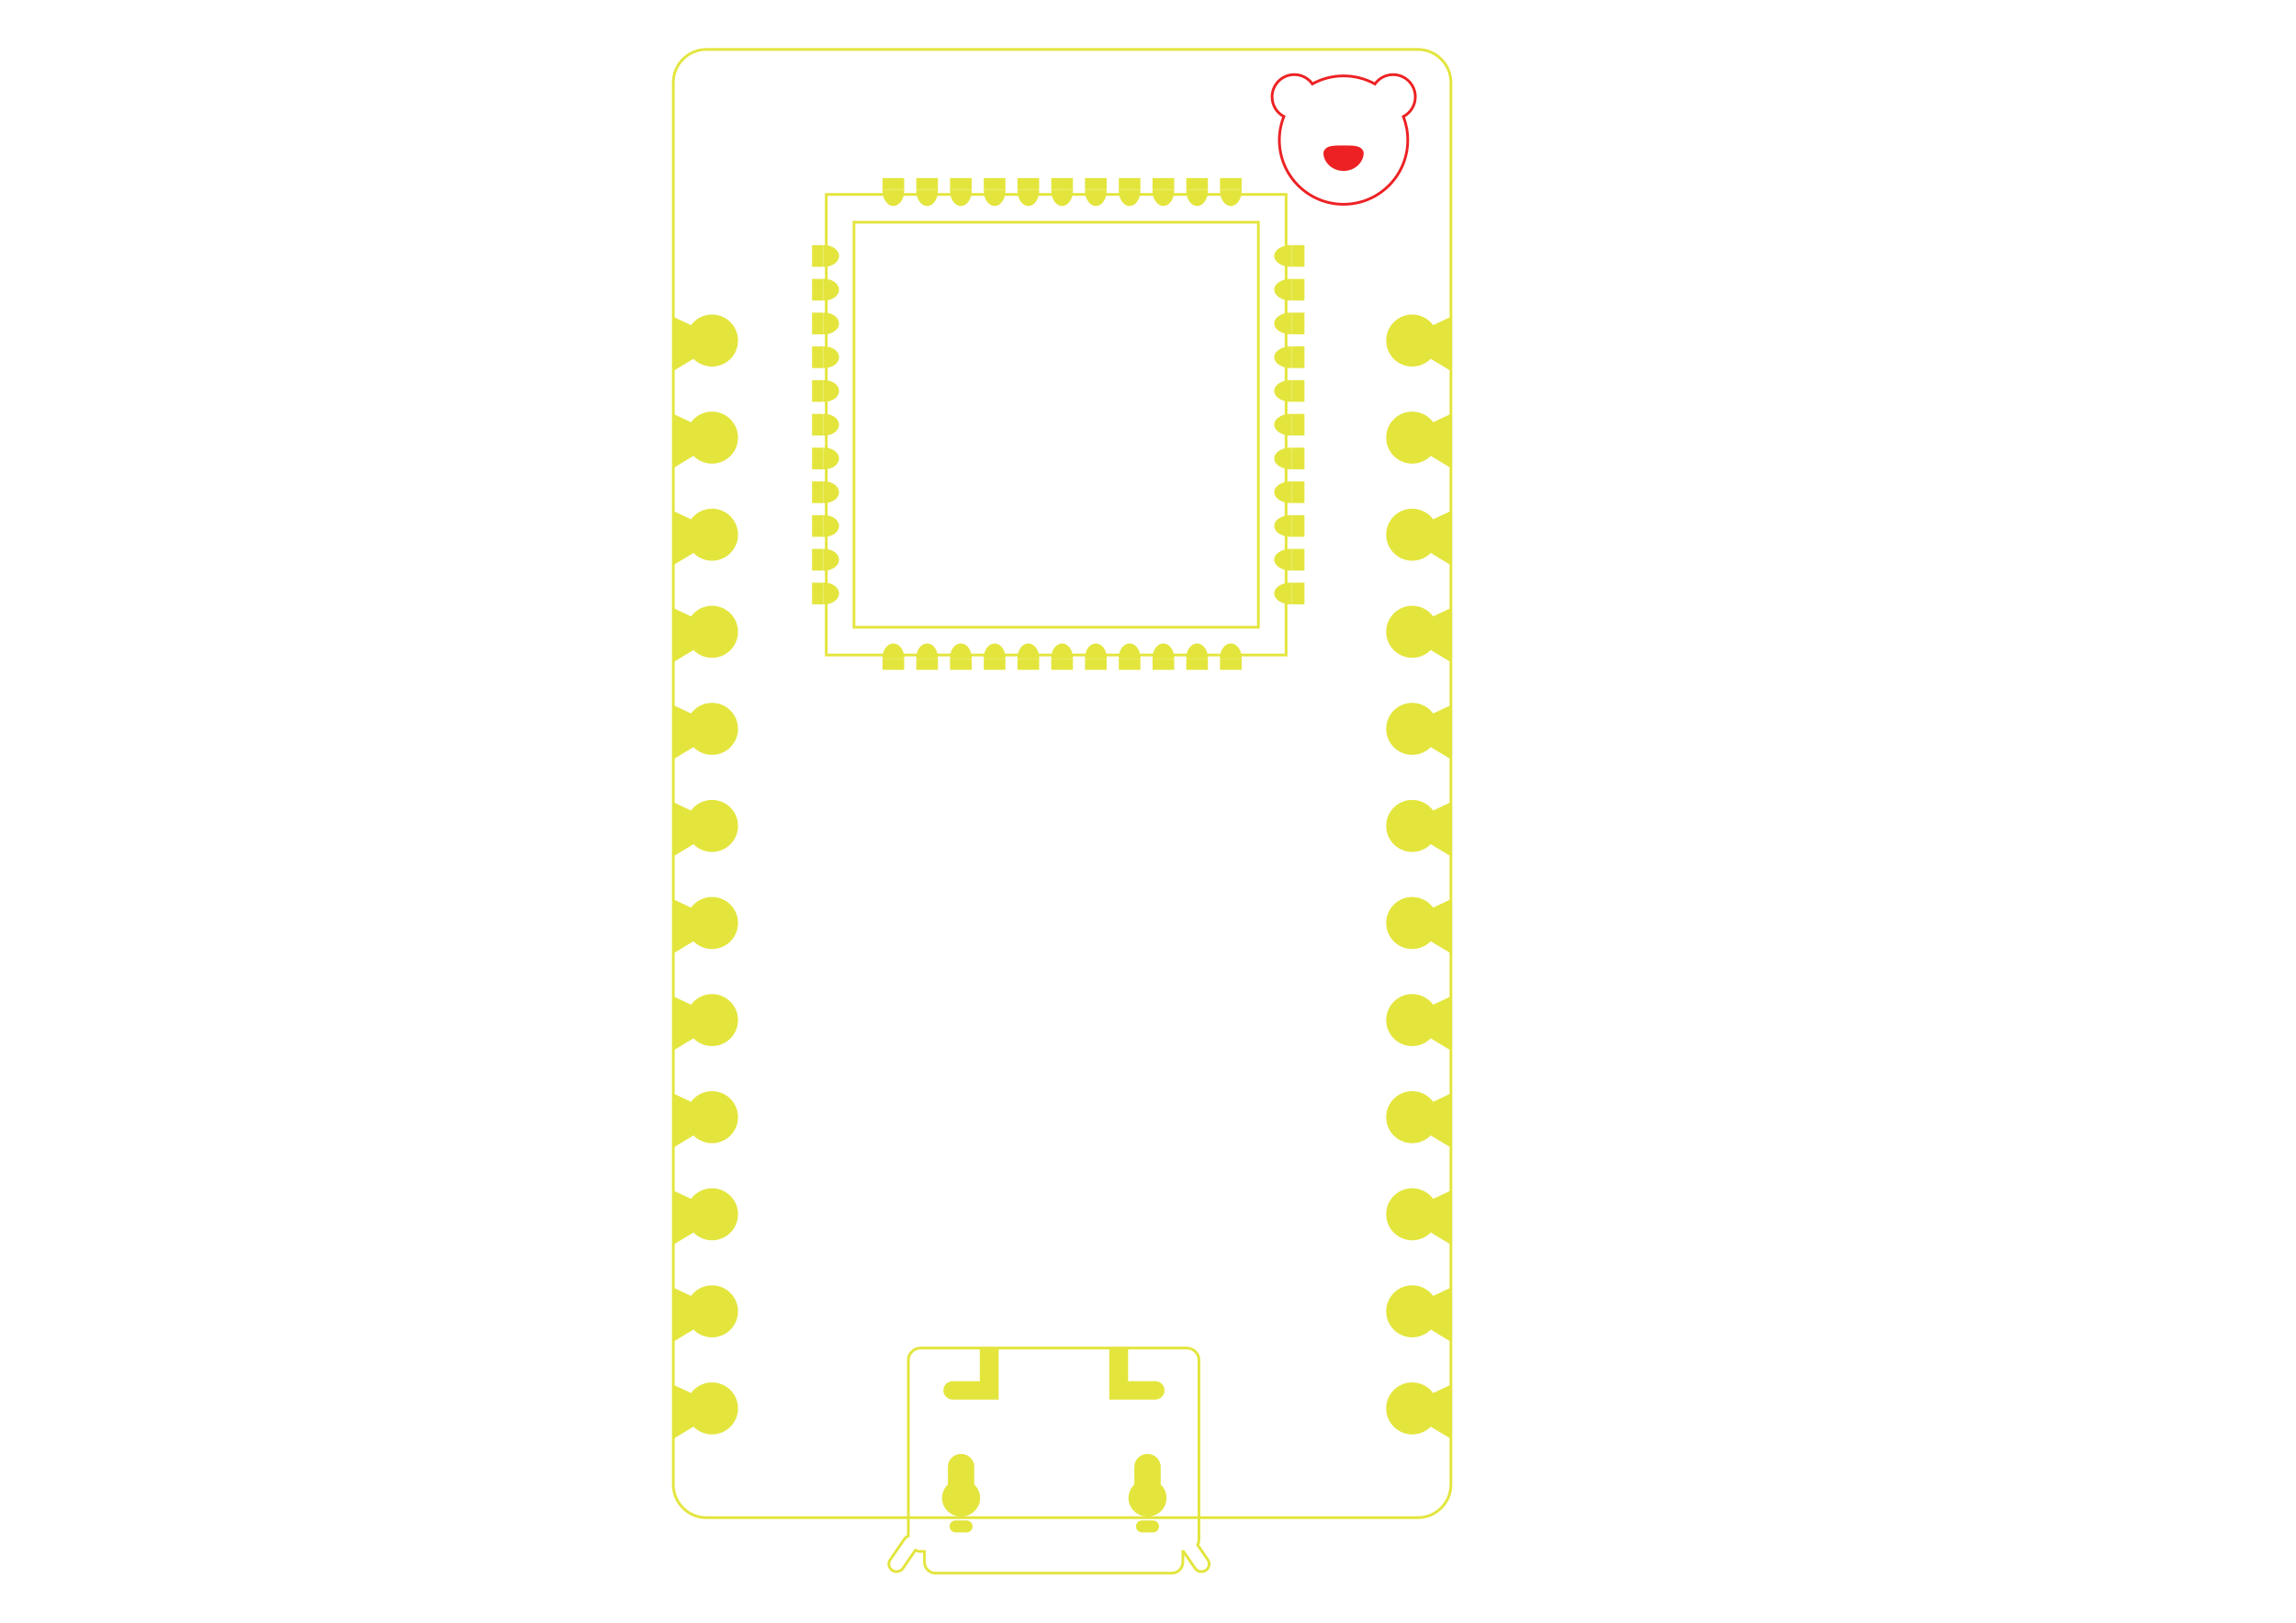 <?xml version="1.0" encoding="utf-8"?>
<!-- Generator: Adobe Illustrator 17.0.0, net.redbear.redbearduo.data.SVG Export Plug-In . net.redbear.redbearduo.data.SVG Version: 6.00 Build 0)  -->
<!DOCTYPE svg PUBLIC "-//W3C//DTD net.redbear.redbearduo.data.SVG 1.0//EN" "http://www.w3.org/TR/2001/REC-net.redbear.redbearduo.data.SVG-20010904/DTD/svg10.dtd">
<svg version="1.0" xmlns="http://www.w3.org/2000/svg" xmlns:xlink="http://www.w3.org/1999/xlink" x="0px" y="0px" width="842px"
	 height="595px" viewBox="0 0 842 595" enable-background="new 0 0 842 595" xml:space="preserve">
<g id="图层_3" display="none">
	<rect x="231" y="154.5" display="inline" fill-rule="evenodd" clip-rule="evenodd" width="404" height="290"/>
</g>
<g id="图层_2" display="none">
</g>
<g id="Layer_1">
	<g>
		<path fill-rule="evenodd" clip-rule="evenodd" fill="none" stroke="#E3E53D" d="M259.029,18.131h260.943
			c6.663,0,12.112,5.45,12.112,12.112v514.141c0,6.661-5.45,12.112-12.112,12.112H259.029c-6.664,0-12.114-5.451-12.114-12.112
			V30.244C246.916,23.581,252.365,18.131,259.029,18.131z"/>
		<g>
			<path fill-rule="evenodd" clip-rule="evenodd" fill="#E3E53D" d="M261.112,115.332c5.268,0,9.539,4.271,9.539,9.539
				c0,5.269-4.271,9.54-9.539,9.54c-2.661,0-5.067-1.09-6.797-2.846l-7.4,4.458V116.17l6.506,3.057
				C255.157,116.865,257.955,115.332,261.112,115.332z"/>
			<path fill-rule="evenodd" clip-rule="evenodd" fill="#E3E53D" d="M261.112,150.929c5.268,0,9.539,4.271,9.539,9.54
				c0,5.268-4.271,9.539-9.539,9.539c-2.661,0-5.067-1.088-6.797-2.844l-7.4,4.456v-19.854l6.506,3.058
				C255.157,152.461,257.955,150.929,261.112,150.929z"/>
			<path fill-rule="evenodd" clip-rule="evenodd" fill="#E3E53D" d="M261.112,186.525c5.268,0,9.539,4.271,9.539,9.54
				c0,5.268-4.271,9.539-9.539,9.539c-2.661,0-5.067-1.09-6.797-2.845l-7.4,4.456v-19.853l6.506,3.057
				C255.157,188.059,257.955,186.525,261.112,186.525z"/>
			<path fill-rule="evenodd" clip-rule="evenodd" fill="#E3E53D" d="M261.112,222.123c5.268,0,9.539,4.271,9.539,9.539
				c0,5.269-4.271,9.54-9.539,9.54c-2.661,0-5.067-1.09-6.797-2.846l-7.4,4.458v-19.853l6.506,3.057
				C255.157,223.656,257.955,222.123,261.112,222.123z"/>
			<path fill-rule="evenodd" clip-rule="evenodd" fill="#E3E53D" d="M261.112,257.719c5.268,0,9.539,4.271,9.539,9.539
				c0,5.269-4.271,9.54-9.539,9.54c-2.661,0-5.067-1.09-6.797-2.844l-7.4,4.456v-19.854l6.506,3.058
				C255.157,259.251,257.955,257.719,261.112,257.719z"/>
			<path fill-rule="evenodd" clip-rule="evenodd" fill="#E3E53D" d="M261.112,293.316c5.268,0,9.539,4.271,9.539,9.54
				c0,5.268-4.271,9.539-9.539,9.539c-2.661,0-5.067-1.09-6.797-2.846l-7.4,4.458v-19.853l6.506,3.057
				C255.157,294.85,257.955,293.316,261.112,293.316z"/>
			<path fill-rule="evenodd" clip-rule="evenodd" fill="#E3E53D" d="M261.112,328.911c5.268,0,9.539,4.273,9.539,9.541
				c0,5.267-4.271,9.542-9.539,9.542c-2.661,0-5.067-1.09-6.797-2.848l-7.4,4.458V329.75l6.506,3.058
				C255.157,330.445,257.955,328.911,261.112,328.911z"/>
			<path fill-rule="evenodd" clip-rule="evenodd" fill="#E3E53D" d="M261.112,364.51c5.268,0,9.539,4.271,9.539,9.539
				c0,5.271-4.271,9.542-9.539,9.542c-2.661,0-5.067-1.09-6.797-2.847l-7.4,4.458v-19.855l6.506,3.058
				C255.157,366.042,257.955,364.51,261.112,364.51z"/>
			<path fill-rule="evenodd" clip-rule="evenodd" fill="#E3E53D" d="M261.112,400.107c5.268,0,9.539,4.271,9.539,9.539
				c0,5.271-4.271,9.539-9.539,9.539c-2.661,0-5.067-1.086-6.797-2.844l-7.4,4.458v-19.854l6.506,3.058
				C255.157,401.639,257.955,400.107,261.112,400.107z"/>
			<path fill-rule="evenodd" clip-rule="evenodd" fill="#E3E53D" d="M261.112,435.703c5.268,0,9.539,4.271,9.539,9.539
				c0,5.268-4.271,9.542-9.539,9.542c-2.661,0-5.067-1.09-6.797-2.847l-7.4,4.458V436.54l6.506,3.058
				C255.157,437.236,257.955,435.703,261.112,435.703z"/>
			<path fill-rule="evenodd" clip-rule="evenodd" fill="#E3E53D" d="M261.112,471.3c5.268,0,9.539,4.271,9.539,9.539
				c0,5.27-4.271,9.542-9.539,9.542c-2.661,0-5.067-1.09-6.797-2.848l-7.4,4.458v-19.854l6.506,3.058
				C255.157,472.832,257.955,471.3,261.112,471.3z"/>
			<path fill-rule="evenodd" clip-rule="evenodd" fill="#E3E53D" d="M261.112,506.897c5.268,0,9.539,4.271,9.539,9.539
				c0,5.271-4.271,9.539-9.539,9.539c-2.661,0-5.067-1.086-6.797-2.844l-7.4,4.458v-19.854l6.506,3.058
				C255.157,508.429,257.955,506.897,261.112,506.897z"/>
		</g>
		<g>
			<path fill-rule="evenodd" clip-rule="evenodd" fill="#E3E53D" d="M517.888,115.332c-5.268,0-9.539,4.271-9.539,9.539
				c0,5.269,4.271,9.54,9.539,9.54c2.661,0,5.067-1.09,6.797-2.846l7.4,4.458V116.17l-6.506,3.057
				C523.843,116.865,521.045,115.332,517.888,115.332z"/>
			<path fill-rule="evenodd" clip-rule="evenodd" fill="#E3E53D" d="M517.888,150.929c-5.268,0-9.539,4.271-9.539,9.54
				c0,5.268,4.271,9.539,9.539,9.539c2.661,0,5.067-1.088,6.797-2.844l7.4,4.456v-19.854l-6.506,3.058
				C523.843,152.461,521.045,150.929,517.888,150.929z"/>
			<path fill-rule="evenodd" clip-rule="evenodd" fill="#E3E53D" d="M517.888,186.525c-5.268,0-9.539,4.271-9.539,9.54
				c0,5.268,4.271,9.539,9.539,9.539c2.661,0,5.067-1.09,6.797-2.845l7.4,4.456v-19.853l-6.506,3.057
				C523.843,188.059,521.045,186.525,517.888,186.525z"/>
			<path fill-rule="evenodd" clip-rule="evenodd" fill="#E3E53D" d="M517.888,222.123c-5.268,0-9.539,4.271-9.539,9.539
				c0,5.269,4.271,9.54,9.539,9.54c2.661,0,5.067-1.09,6.797-2.846l7.4,4.458v-19.853l-6.506,3.057
				C523.843,223.656,521.045,222.123,517.888,222.123z"/>
			<path fill-rule="evenodd" clip-rule="evenodd" fill="#E3E53D" d="M517.888,257.719c-5.268,0-9.539,4.271-9.539,9.539
				c0,5.269,4.271,9.54,9.539,9.54c2.661,0,5.067-1.09,6.797-2.844l7.4,4.456v-19.854l-6.506,3.058
				C523.843,259.251,521.045,257.719,517.888,257.719z"/>
			<path fill-rule="evenodd" clip-rule="evenodd" fill="#E3E53D" d="M517.888,293.316c-5.268,0-9.539,4.271-9.539,9.54
				c0,5.268,4.271,9.539,9.539,9.539c2.661,0,5.067-1.09,6.797-2.846l7.4,4.458v-19.853l-6.506,3.057
				C523.843,294.85,521.045,293.316,517.888,293.316z"/>
			<path fill-rule="evenodd" clip-rule="evenodd" fill="#E3E53D" d="M517.888,328.911c-5.268,0-9.539,4.273-9.539,9.541
				c0,5.267,4.271,9.542,9.539,9.542c2.661,0,5.067-1.09,6.797-2.848l7.4,4.458V329.75l-6.506,3.058
				C523.843,330.445,521.045,328.911,517.888,328.911z"/>
			<path fill-rule="evenodd" clip-rule="evenodd" fill="#E3E53D" d="M517.888,364.51c-5.268,0-9.539,4.271-9.539,9.539
				c0,5.271,4.271,9.542,9.539,9.542c2.661,0,5.067-1.09,6.797-2.847l7.4,4.458v-19.855l-6.506,3.058
				C523.843,366.042,521.045,364.51,517.888,364.51z"/>
			<path fill-rule="evenodd" clip-rule="evenodd" fill="#E3E53D" d="M517.888,400.107c-5.268,0-9.539,4.271-9.539,9.539
				c0,5.271,4.271,9.539,9.539,9.539c2.661,0,5.067-1.086,6.797-2.844l7.4,4.458v-19.854l-6.506,3.058
				C523.843,401.639,521.045,400.107,517.888,400.107z"/>
			<path fill-rule="evenodd" clip-rule="evenodd" fill="#E3E53D" d="M517.888,435.703c-5.268,0-9.539,4.271-9.539,9.539
				c0,5.268,4.271,9.542,9.539,9.542c2.661,0,5.067-1.09,6.797-2.847l7.4,4.458V436.54l-6.506,3.058
				C523.843,437.236,521.045,435.703,517.888,435.703z"/>
			<path fill-rule="evenodd" clip-rule="evenodd" fill="#E3E53D" d="M517.888,471.3c-5.268,0-9.539,4.271-9.539,9.539
				c0,5.27,4.271,9.542,9.539,9.542c2.661,0,5.067-1.09,6.797-2.848l7.4,4.458v-19.854l-6.506,3.058
				C523.843,472.832,521.045,471.3,517.888,471.3z"/>
			<path fill-rule="evenodd" clip-rule="evenodd" fill="#E3E53D" d="M517.888,506.897c-5.268,0-9.539,4.271-9.539,9.539
				c0,5.271,4.271,9.539,9.539,9.539c2.661,0,5.067-1.086,6.797-2.844l7.4,4.458v-19.854l-6.506,3.058
				C523.843,508.429,521.045,506.897,517.888,506.897z"/>
		</g>
		<path fill-rule="evenodd" clip-rule="evenodd" fill="none" stroke="#ED2123" d="M514.659,42.755
			c1.02,2.682,1.594,5.582,1.594,8.615c0,13-10.54,23.54-23.54,23.54c-13,0-23.54-10.54-23.54-23.54
			c0-3.046,0.579-5.958,1.652-8.633c-2.563-1.369-4.325-4.088-4.325-7.217c0-4.506,3.654-8.159,8.159-8.159
			c2.727,0,5.141,1.336,6.625,3.407c3.386-1.868,7.283-2.939,11.429-2.939c4.172,0,8.089,1.085,11.512,2.956
			c1.504-2.088,3.918-3.424,6.645-3.424c4.506,0,8.159,3.653,8.159,8.159C519.029,38.649,517.268,41.367,514.659,42.755
			L514.659,42.755z"/>
		<path fill-rule="evenodd" clip-rule="evenodd" fill="#ED2123" d="M492.713,62.692c6.056-0.141,8.13-5.698,7.134-7.492
			c-0.996-1.793-3.218-1.851-7.134-1.863c-3.916,0.012-6.137,0.071-7.134,1.863C484.585,56.994,486.658,62.551,492.713,62.692z"/>
		
			<rect x="303.017" y="71.299" fill-rule="evenodd" clip-rule="evenodd" fill="none" stroke="#E3E53D" stroke-miterlimit="10" width="168.626" height="168.885"/>
		
			<rect x="313.182" y="81.481" fill-rule="evenodd" clip-rule="evenodd" fill="none" stroke="#E3E53D" stroke-miterlimit="10" width="148.296" height="148.522"/>
		<g>
			<path fill-rule="evenodd" clip-rule="evenodd" fill="#E3E53D" d="M331.587,241.568c0.006-0.114,0.009-0.227,0.009-0.341
				c0-2.913-1.78-5.275-3.976-5.275c-2.197,0-3.978,2.362-3.978,5.275c0,0.114,0.005,0.228,0.009,0.341H331.587z"/>
			<rect x="323.649" y="241.568" fill-rule="evenodd" clip-rule="evenodd" fill="#E3E53D" width="7.936" height="4.042"/>
			<path fill-rule="evenodd" clip-rule="evenodd" fill="#E3E53D" d="M343.962,241.568c0.006-0.114,0.009-0.227,0.009-0.341
				c0-2.913-1.78-5.275-3.976-5.275c-2.196,0-3.978,2.362-3.978,5.275c0,0.114,0.004,0.228,0.009,0.341H343.962z"/>
			<rect x="336.027" y="241.568" fill-rule="evenodd" clip-rule="evenodd" fill="#E3E53D" width="7.936" height="4.042"/>
			<path fill-rule="evenodd" clip-rule="evenodd" fill="#E3E53D" d="M356.34,241.568c0.005-0.114,0.008-0.227,0.008-0.341
				c0-2.913-1.781-5.275-3.976-5.275c-2.196,0-3.976,2.362-3.976,5.275c0,0.114,0.003,0.228,0.009,0.341H356.34z"/>
			<rect x="348.402" y="241.568" fill-rule="evenodd" clip-rule="evenodd" fill="#E3E53D" width="7.936" height="4.042"/>
			<path fill-rule="evenodd" clip-rule="evenodd" fill="#E3E53D" d="M368.716,241.568c0.004-0.114,0.009-0.227,0.009-0.341
				c0-2.913-1.78-5.275-3.976-5.275c-2.197,0-3.978,2.362-3.978,5.275c0,0.114,0.003,0.228,0.009,0.341H368.716z"/>
			<rect x="360.778" y="241.568" fill-rule="evenodd" clip-rule="evenodd" fill="#E3E53D" width="7.936" height="4.042"/>
			<path fill-rule="evenodd" clip-rule="evenodd" fill="#E3E53D" d="M381.091,241.568c0.006-0.114,0.009-0.227,0.009-0.341
				c0-2.913-1.78-5.275-3.976-5.275c-2.196,0-3.978,2.362-3.978,5.275c0,0.114,0.004,0.228,0.009,0.341H381.091z"/>
			<rect x="373.155" y="241.568" fill-rule="evenodd" clip-rule="evenodd" fill="#E3E53D" width="7.936" height="4.042"/>
			<path fill-rule="evenodd" clip-rule="evenodd" fill="#E3E53D" d="M393.467,241.568c0.006-0.114,0.009-0.227,0.009-0.341
				c0-2.913-1.781-5.275-3.976-5.275c-2.196,0-3.976,2.362-3.976,5.275c0,0.114,0.003,0.228,0.009,0.341H393.467z"/>
			<rect x="385.531" y="241.568" fill-rule="evenodd" clip-rule="evenodd" fill="#E3E53D" width="7.936" height="4.042"/>
			<path fill-rule="evenodd" clip-rule="evenodd" fill="#E3E53D" d="M405.845,241.568c0.004-0.114,0.009-0.227,0.009-0.341
				c0-2.913-1.782-5.275-3.978-5.275c-2.196,0-3.976,2.362-3.976,5.275c0,0.114,0.003,0.228,0.009,0.341H405.845z"/>
			<rect x="397.907" y="241.568" fill-rule="evenodd" clip-rule="evenodd" fill="#E3E53D" width="7.936" height="4.042"/>
			<path fill-rule="evenodd" clip-rule="evenodd" fill="#E3E53D" d="M418.22,241.568c0.005-0.114,0.009-0.227,0.009-0.341
				c0-2.913-1.78-5.275-3.978-5.275c-2.196,0-3.976,2.362-3.976,5.275c0,0.114,0.003,0.228,0.009,0.341H418.22z"/>
			<rect x="410.283" y="241.568" fill-rule="evenodd" clip-rule="evenodd" fill="#E3E53D" width="7.936" height="4.042"/>
			<path fill-rule="evenodd" clip-rule="evenodd" fill="#E3E53D" d="M430.596,241.568c0.006-0.114,0.009-0.227,0.009-0.341
				c0-2.913-1.781-5.275-3.976-5.275s-3.976,2.362-3.976,5.275c0,0.114,0.003,0.228,0.007,0.341H430.596z"/>
			<rect x="422.66" y="241.568" fill-rule="evenodd" clip-rule="evenodd" fill="#E3E53D" width="7.936" height="4.042"/>
			<path fill-rule="evenodd" clip-rule="evenodd" fill="#E3E53D" d="M442.974,241.568c0.004-0.114,0.007-0.227,0.007-0.341
				c0-2.913-1.78-5.275-3.976-5.275c-2.196,0-3.976,2.362-3.976,5.275c0,0.114,0.003,0.228,0.009,0.341H442.974z"/>
			<rect x="435.036" y="241.568" fill-rule="evenodd" clip-rule="evenodd" fill="#E3E53D" width="7.936" height="4.042"/>
			<path fill-rule="evenodd" clip-rule="evenodd" fill="#E3E53D" d="M455.349,241.568c0.005-0.114,0.009-0.227,0.009-0.341
				c0-2.913-1.78-5.275-3.978-5.275c-2.196,0-3.976,2.362-3.976,5.275c0,0.114,0.003,0.228,0.009,0.341H455.349z"/>
			<rect x="447.412" y="241.568" fill-rule="evenodd" clip-rule="evenodd" fill="#E3E53D" width="7.936" height="4.042"/>
		</g>
		<g>
			<path fill-rule="evenodd" clip-rule="evenodd" fill="#E3E53D" d="M331.588,69.579c0.006,0.121,0.009,0.241,0.009,0.362
				c0,3.088-1.78,5.592-3.976,5.592c-2.197,0-3.978-2.504-3.978-5.592c0-0.121,0.005-0.241,0.009-0.362H331.588z"/>
			<rect x="323.65" y="65.295" fill-rule="evenodd" clip-rule="evenodd" fill="#E3E53D" width="7.936" height="4.284"/>
			<path fill-rule="evenodd" clip-rule="evenodd" fill="#E3E53D" d="M343.963,69.579c0.006,0.121,0.009,0.241,0.009,0.362
				c0,3.088-1.78,5.592-3.976,5.592s-3.978-2.504-3.978-5.592c0-0.121,0.004-0.241,0.009-0.362H343.963z"/>
			<rect x="336.027" y="65.295" fill-rule="evenodd" clip-rule="evenodd" fill="#E3E53D" width="7.936" height="4.284"/>
			<path fill-rule="evenodd" clip-rule="evenodd" fill="#E3E53D" d="M356.341,69.579c0.005,0.121,0.008,0.241,0.008,0.362
				c0,3.088-1.781,5.592-3.976,5.592c-2.196,0-3.976-2.504-3.976-5.592c0-0.121,0.003-0.241,0.009-0.362H356.341z"/>
			<rect x="348.403" y="65.295" fill-rule="evenodd" clip-rule="evenodd" fill="#E3E53D" width="7.936" height="4.284"/>
			<path fill-rule="evenodd" clip-rule="evenodd" fill="#E3E53D" d="M368.717,69.579c0.004,0.121,0.009,0.241,0.009,0.362
				c0,3.088-1.78,5.592-3.976,5.592c-2.197,0-3.978-2.504-3.978-5.592c0-0.121,0.003-0.241,0.009-0.362H368.717z"/>
			<rect x="360.779" y="65.295" fill-rule="evenodd" clip-rule="evenodd" fill="#E3E53D" width="7.936" height="4.284"/>
			<path fill-rule="evenodd" clip-rule="evenodd" fill="#E3E53D" d="M381.092,69.579c0.006,0.121,0.009,0.241,0.009,0.362
				c0,3.088-1.78,5.592-3.976,5.592s-3.978-2.504-3.978-5.592c0-0.121,0.004-0.241,0.009-0.362H381.092z"/>
			<rect x="373.156" y="65.295" fill-rule="evenodd" clip-rule="evenodd" fill="#E3E53D" width="7.936" height="4.284"/>
			<path fill-rule="evenodd" clip-rule="evenodd" fill="#E3E53D" d="M393.468,69.579c0.006,0.121,0.009,0.241,0.009,0.362
				c0,3.088-1.781,5.592-3.976,5.592s-3.976-2.504-3.976-5.592c0-0.121,0.003-0.241,0.009-0.362H393.468z"/>
			<rect x="385.532" y="65.295" fill-rule="evenodd" clip-rule="evenodd" fill="#E3E53D" width="7.936" height="4.284"/>
			<path fill-rule="evenodd" clip-rule="evenodd" fill="#E3E53D" d="M405.846,69.579c0.004,0.121,0.009,0.241,0.009,0.362
				c0,3.088-1.782,5.592-3.978,5.592c-2.196,0-3.976-2.504-3.976-5.592c0-0.121,0.003-0.241,0.009-0.362H405.846z"/>
			<rect x="397.908" y="65.295" fill-rule="evenodd" clip-rule="evenodd" fill="#E3E53D" width="7.936" height="4.284"/>
			<path fill-rule="evenodd" clip-rule="evenodd" fill="#E3E53D" d="M418.221,69.579c0.005,0.121,0.009,0.241,0.009,0.362
				c0,3.088-1.78,5.592-3.978,5.592c-2.196,0-3.976-2.504-3.976-5.592c0-0.121,0.003-0.241,0.009-0.362H418.221z"/>
			<rect x="410.284" y="65.295" fill-rule="evenodd" clip-rule="evenodd" fill="#E3E53D" width="7.936" height="4.284"/>
			<path fill-rule="evenodd" clip-rule="evenodd" fill="#E3E53D" d="M430.597,69.579c0.006,0.121,0.009,0.241,0.009,0.362
				c0,3.088-1.781,5.592-3.976,5.592s-3.976-2.504-3.976-5.592c0-0.121,0.003-0.241,0.007-0.362H430.597z"/>
			<rect x="422.661" y="65.295" fill-rule="evenodd" clip-rule="evenodd" fill="#E3E53D" width="7.936" height="4.284"/>
			<path fill-rule="evenodd" clip-rule="evenodd" fill="#E3E53D" d="M442.975,69.579c0.004,0.121,0.007,0.241,0.007,0.362
				c0,3.088-1.78,5.592-3.976,5.592s-3.976-2.504-3.976-5.592c0-0.121,0.003-0.241,0.009-0.362H442.975z"/>
			<rect x="435.037" y="65.295" fill-rule="evenodd" clip-rule="evenodd" fill="#E3E53D" width="7.936" height="4.284"/>
			<path fill-rule="evenodd" clip-rule="evenodd" fill="#E3E53D" d="M455.35,69.579c0.005,0.121,0.009,0.241,0.009,0.362
				c0,3.088-1.78,5.592-3.978,5.592c-2.196,0-3.976-2.504-3.976-5.592c0-0.121,0.003-0.241,0.009-0.362H455.35z"/>
			<rect x="447.413" y="65.295" fill-rule="evenodd" clip-rule="evenodd" fill="#E3E53D" width="7.936" height="4.284"/>
		</g>
		<path fill-rule="evenodd" clip-rule="evenodd" fill="none" stroke="#E3E53D" stroke-miterlimit="10" d="M333.114,563.233
			c-0.554,0.19-1.052,0.551-1.404,1.062l-5.275,7.667c-0.871,1.267-0.525,2.998,0.769,3.85l0,0c1.294,0.852,3.064,0.512,3.936-0.753
			l4.545-6.61c0.588,0.277,1.246,0.431,1.937,0.431h1.388v3.853c0,2.26,1.804,4.109,4.009,4.109h86.766
			c2.205,0,4.008-1.848,4.008-4.109v-3.853h0.215l4.252,6.179c0.87,1.264,2.641,1.604,3.934,0.753l0,0
			c1.295-0.852,1.641-2.583,0.771-3.85l-3.773-5.484c0.317-0.602,0.497-1.285,0.497-2.005V498.71c0-2.426-2.028-4.41-4.508-4.41
			h-97.559c-2.479,0-4.508,1.983-4.508,4.41V563.233z"/>
		<path fill-rule="evenodd" clip-rule="evenodd" fill="#E3E53D" d="M413.696,494.3h-6.906v18.909h4.396h2.51h9.917
			c1.901,0,3.454-1.517,3.454-3.377l0,0c0-1.857-1.553-3.377-3.454-3.377h-9.917V494.3z"/>
		<path fill-rule="evenodd" clip-rule="evenodd" fill="#E3E53D" d="M359.32,494.3h6.907v18.909h-4.395h-2.512h-9.917
			c-1.899,0-3.452-1.517-3.452-3.377l0,0c0-1.857,1.553-3.377,3.452-3.377h9.917V494.3z"/>
		<g>
			<path fill-rule="evenodd" clip-rule="evenodd" fill="#E3E53D" d="M420.82,533.118h0.002c2.658,0,4.832,2.128,4.832,4.729v6.505
				c1.321,1.243,2.145,2.989,2.145,4.922c0,3.772-3.124,6.827-6.979,6.827c-3.854,0-6.979-3.055-6.979-6.827
				c0-1.932,0.823-3.678,2.145-4.922v-6.505C415.985,535.246,418.16,533.118,420.82,533.118z"/>
			<path fill-rule="evenodd" clip-rule="evenodd" fill="#E3E53D" d="M418.806,557.505h4.028c1.213,0,2.203,0.99,2.203,2.204l0,0
				c0,1.213-0.99,2.203-2.203,2.203h-4.028c-1.211,0-2.203-0.99-2.203-2.203l0,0C416.603,558.495,417.594,557.505,418.806,557.505z"
				/>
		</g>
		<g>
			<path fill-rule="evenodd" clip-rule="evenodd" fill="#E3E53D" d="M352.449,533.118L352.449,533.118
				c-2.659,0-4.836,2.128-4.836,4.729v6.505c-1.32,1.243-2.143,2.989-2.143,4.922c0,3.772,3.124,6.827,6.979,6.827
				s6.979-3.055,6.979-6.827c0-1.932-0.823-3.678-2.145-4.922v-6.505C357.284,535.246,355.109,533.118,352.449,533.118z"/>
			<path fill-rule="evenodd" clip-rule="evenodd" fill="#E3E53D" d="M354.462,557.505h-4.026c-1.212,0-2.203,0.99-2.203,2.204l0,0
				c0,1.213,0.992,2.203,2.203,2.203h4.026c1.213,0,2.205-0.99,2.205-2.203l0,0C356.666,558.495,355.675,557.505,354.462,557.505z"
				/>
		</g>
		<g>
			<path fill-rule="evenodd" clip-rule="evenodd" fill="#E3E53D" d="M473.736,213.647c-0.13-0.006-0.261-0.009-0.392-0.009
				c-3.343,0-6.053,1.78-6.053,3.976c0,2.197,2.71,3.978,6.053,3.978c0.131,0,0.261-0.005,0.392-0.009V213.647z"/>
			<rect x="473.736" y="213.649" fill-rule="evenodd" clip-rule="evenodd" fill="#E3E53D" width="4.637" height="7.936"/>
			<path fill-rule="evenodd" clip-rule="evenodd" fill="#E3E53D" d="M473.736,201.272c-0.13-0.006-0.261-0.009-0.392-0.009
				c-3.343,0-6.053,1.78-6.053,3.976c0,2.196,2.71,3.978,6.053,3.978c0.131,0,0.261-0.004,0.392-0.009V201.272z"/>
			<rect x="473.736" y="201.272" fill-rule="evenodd" clip-rule="evenodd" fill="#E3E53D" width="4.637" height="7.936"/>
			<path fill-rule="evenodd" clip-rule="evenodd" fill="#E3E53D" d="M473.736,188.894c-0.13-0.005-0.261-0.008-0.392-0.008
				c-3.343,0-6.053,1.781-6.053,3.976c0,2.196,2.71,3.976,6.053,3.976c0.131,0,0.261-0.003,0.392-0.009V188.894z"/>
			<rect x="473.736" y="188.896" fill-rule="evenodd" clip-rule="evenodd" fill="#E3E53D" width="4.637" height="7.936"/>
			<path fill-rule="evenodd" clip-rule="evenodd" fill="#E3E53D" d="M473.736,176.518c-0.13-0.004-0.261-0.009-0.392-0.009
				c-3.343,0-6.053,1.78-6.053,3.976c0,2.197,2.71,3.978,6.053,3.978c0.131,0,0.261-0.003,0.392-0.009V176.518z"/>
			<rect x="473.736" y="176.52" fill-rule="evenodd" clip-rule="evenodd" fill="#E3E53D" width="4.637" height="7.936"/>
			<path fill-rule="evenodd" clip-rule="evenodd" fill="#E3E53D" d="M473.736,164.143c-0.13-0.006-0.261-0.009-0.392-0.009
				c-3.343,0-6.053,1.78-6.053,3.976c0,2.196,2.71,3.978,6.053,3.978c0.131,0,0.261-0.004,0.392-0.009V164.143z"/>
			<rect x="473.736" y="164.143" fill-rule="evenodd" clip-rule="evenodd" fill="#E3E53D" width="4.637" height="7.936"/>
			<path fill-rule="evenodd" clip-rule="evenodd" fill="#E3E53D" d="M473.736,151.767c-0.13-0.006-0.261-0.009-0.392-0.009
				c-3.343,0-6.053,1.781-6.053,3.976c0,2.196,2.71,3.976,6.053,3.976c0.131,0,0.261-0.003,0.392-0.009V151.767z"/>
			<rect x="473.736" y="151.767" fill-rule="evenodd" clip-rule="evenodd" fill="#E3E53D" width="4.637" height="7.936"/>
			<path fill-rule="evenodd" clip-rule="evenodd" fill="#E3E53D" d="M473.736,139.389c-0.13-0.004-0.261-0.009-0.392-0.009
				c-3.343,0-6.053,1.782-6.053,3.978c0,2.196,2.71,3.976,6.053,3.976c0.131,0,0.261-0.003,0.392-0.009V139.389z"/>
			<rect x="473.736" y="139.391" fill-rule="evenodd" clip-rule="evenodd" fill="#E3E53D" width="4.637" height="7.936"/>
			<path fill-rule="evenodd" clip-rule="evenodd" fill="#E3E53D" d="M473.736,127.014c-0.13-0.005-0.261-0.009-0.392-0.009
				c-3.343,0-6.053,1.78-6.053,3.978c0,2.196,2.71,3.976,6.053,3.976c0.131,0,0.261-0.003,0.392-0.009V127.014z"/>
			<rect x="473.736" y="127.015" fill-rule="evenodd" clip-rule="evenodd" fill="#E3E53D" width="4.637" height="7.936"/>
			<path fill-rule="evenodd" clip-rule="evenodd" fill="#E3E53D" d="M473.736,114.638c-0.13-0.006-0.261-0.009-0.392-0.009
				c-3.343,0-6.053,1.781-6.053,3.976s2.71,3.976,6.053,3.976c0.131,0,0.261-0.003,0.392-0.007V114.638z"/>
			<rect x="473.736" y="114.638" fill-rule="evenodd" clip-rule="evenodd" fill="#E3E53D" width="4.637" height="7.936"/>
			<path fill-rule="evenodd" clip-rule="evenodd" fill="#E3E53D" d="M473.736,102.26c-0.13-0.004-0.261-0.007-0.392-0.007
				c-3.343,0-6.053,1.78-6.053,3.976s2.71,3.976,6.053,3.976c0.131,0,0.261-0.003,0.392-0.009V102.26z"/>
			<rect x="473.736" y="102.262" fill-rule="evenodd" clip-rule="evenodd" fill="#E3E53D" width="4.637" height="7.936"/>
			<path fill-rule="evenodd" clip-rule="evenodd" fill="#E3E53D" d="M473.736,89.885c-0.13-0.005-0.261-0.009-0.392-0.009
				c-3.343,0-6.053,1.78-6.053,3.978c0,2.196,2.71,3.976,6.053,3.976c0.131,0,0.261-0.003,0.392-0.009V89.885z"/>
			<rect x="473.736" y="89.886" fill-rule="evenodd" clip-rule="evenodd" fill="#E3E53D" width="4.637" height="7.936"/>
		</g>
		<g>
			<path fill-rule="evenodd" clip-rule="evenodd" fill="#E3E53D" d="M301.939,213.655c0.116-0.006,0.233-0.009,0.349-0.009
				c2.982,0,5.399,1.78,5.399,3.976c0,2.197-2.418,3.978-5.399,3.978c-0.117,0-0.233-0.005-0.349-0.009V213.655z"/>
			<rect x="297.803" y="213.656" fill-rule="evenodd" clip-rule="evenodd" fill="#E3E53D" width="4.137" height="7.936"/>
			<path fill-rule="evenodd" clip-rule="evenodd" fill="#E3E53D" d="M301.939,201.279c0.116-0.006,0.233-0.009,0.349-0.009
				c2.982,0,5.399,1.78,5.399,3.976c0,2.196-2.418,3.978-5.399,3.978c-0.117,0-0.233-0.004-0.349-0.009V201.279z"/>
			<rect x="297.803" y="201.279" fill-rule="evenodd" clip-rule="evenodd" fill="#E3E53D" width="4.137" height="7.936"/>
			<path fill-rule="evenodd" clip-rule="evenodd" fill="#E3E53D" d="M301.939,188.902c0.116-0.005,0.233-0.008,0.349-0.008
				c2.982,0,5.399,1.781,5.399,3.976c0,2.196-2.418,3.976-5.399,3.976c-0.117,0-0.233-0.003-0.349-0.009V188.902z"/>
			<rect x="297.803" y="188.903" fill-rule="evenodd" clip-rule="evenodd" fill="#E3E53D" width="4.137" height="7.936"/>
			<path fill-rule="evenodd" clip-rule="evenodd" fill="#E3E53D" d="M301.939,176.526c0.116-0.004,0.233-0.009,0.349-0.009
				c2.982,0,5.399,1.78,5.399,3.976c0,2.197-2.418,3.978-5.399,3.978c-0.117,0-0.233-0.003-0.349-0.009V176.526z"/>
			<rect x="297.803" y="176.527" fill-rule="evenodd" clip-rule="evenodd" fill="#E3E53D" width="4.137" height="7.936"/>
			<path fill-rule="evenodd" clip-rule="evenodd" fill="#E3E53D" d="M301.939,164.15c0.116-0.006,0.233-0.009,0.349-0.009
				c2.982,0,5.399,1.78,5.399,3.976c0,2.196-2.418,3.978-5.399,3.978c-0.117,0-0.233-0.004-0.349-0.009V164.15z"/>
			<rect x="297.803" y="164.15" fill-rule="evenodd" clip-rule="evenodd" fill="#E3E53D" width="4.137" height="7.936"/>
			<path fill-rule="evenodd" clip-rule="evenodd" fill="#E3E53D" d="M301.939,151.774c0.116-0.006,0.233-0.009,0.349-0.009
				c2.982,0,5.399,1.781,5.399,3.976c0,2.196-2.418,3.976-5.399,3.976c-0.117,0-0.233-0.003-0.349-0.009V151.774z"/>
			<rect x="297.803" y="151.774" fill-rule="evenodd" clip-rule="evenodd" fill="#E3E53D" width="4.137" height="7.936"/>
			<path fill-rule="evenodd" clip-rule="evenodd" fill="#E3E53D" d="M301.939,139.397c0.116-0.004,0.233-0.009,0.349-0.009
				c2.982,0,5.399,1.782,5.399,3.978c0,2.196-2.418,3.976-5.399,3.976c-0.117,0-0.233-0.003-0.349-0.009V139.397z"/>
			<rect x="297.803" y="139.398" fill-rule="evenodd" clip-rule="evenodd" fill="#E3E53D" width="4.137" height="7.936"/>
			<path fill-rule="evenodd" clip-rule="evenodd" fill="#E3E53D" d="M301.939,127.021c0.116-0.005,0.233-0.009,0.349-0.009
				c2.982,0,5.399,1.78,5.399,3.978c0,2.196-2.418,3.976-5.399,3.976c-0.117,0-0.233-0.003-0.349-0.009V127.021z"/>
			<rect x="297.803" y="127.023" fill-rule="evenodd" clip-rule="evenodd" fill="#E3E53D" width="4.137" height="7.936"/>
			<path fill-rule="evenodd" clip-rule="evenodd" fill="#E3E53D" d="M301.939,114.645c0.116-0.006,0.233-0.009,0.349-0.009
				c2.982,0,5.399,1.781,5.399,3.976s-2.418,3.976-5.399,3.976c-0.117,0-0.233-0.003-0.349-0.007V114.645z"/>
			<rect x="297.803" y="114.645" fill-rule="evenodd" clip-rule="evenodd" fill="#E3E53D" width="4.137" height="7.936"/>
			<path fill-rule="evenodd" clip-rule="evenodd" fill="#E3E53D" d="M301.939,102.268c0.116-0.004,0.233-0.007,0.349-0.007
				c2.982,0,5.399,1.78,5.399,3.976s-2.418,3.976-5.399,3.976c-0.117,0-0.233-0.003-0.349-0.009V102.268z"/>
			<rect x="297.803" y="102.269" fill-rule="evenodd" clip-rule="evenodd" fill="#E3E53D" width="4.137" height="7.936"/>
			<path fill-rule="evenodd" clip-rule="evenodd" fill="#E3E53D" d="M301.939,89.892c0.116-0.005,0.233-0.009,0.349-0.009
				c2.982,0,5.399,1.78,5.399,3.978c0,2.196-2.418,3.976-5.399,3.976c-0.117,0-0.233-0.003-0.349-0.009V89.892z"/>
			<rect x="297.803" y="89.894" fill-rule="evenodd" clip-rule="evenodd" fill="#E3E53D" width="4.137" height="7.936"/>
		</g>
	</g>
</g>
</svg>
